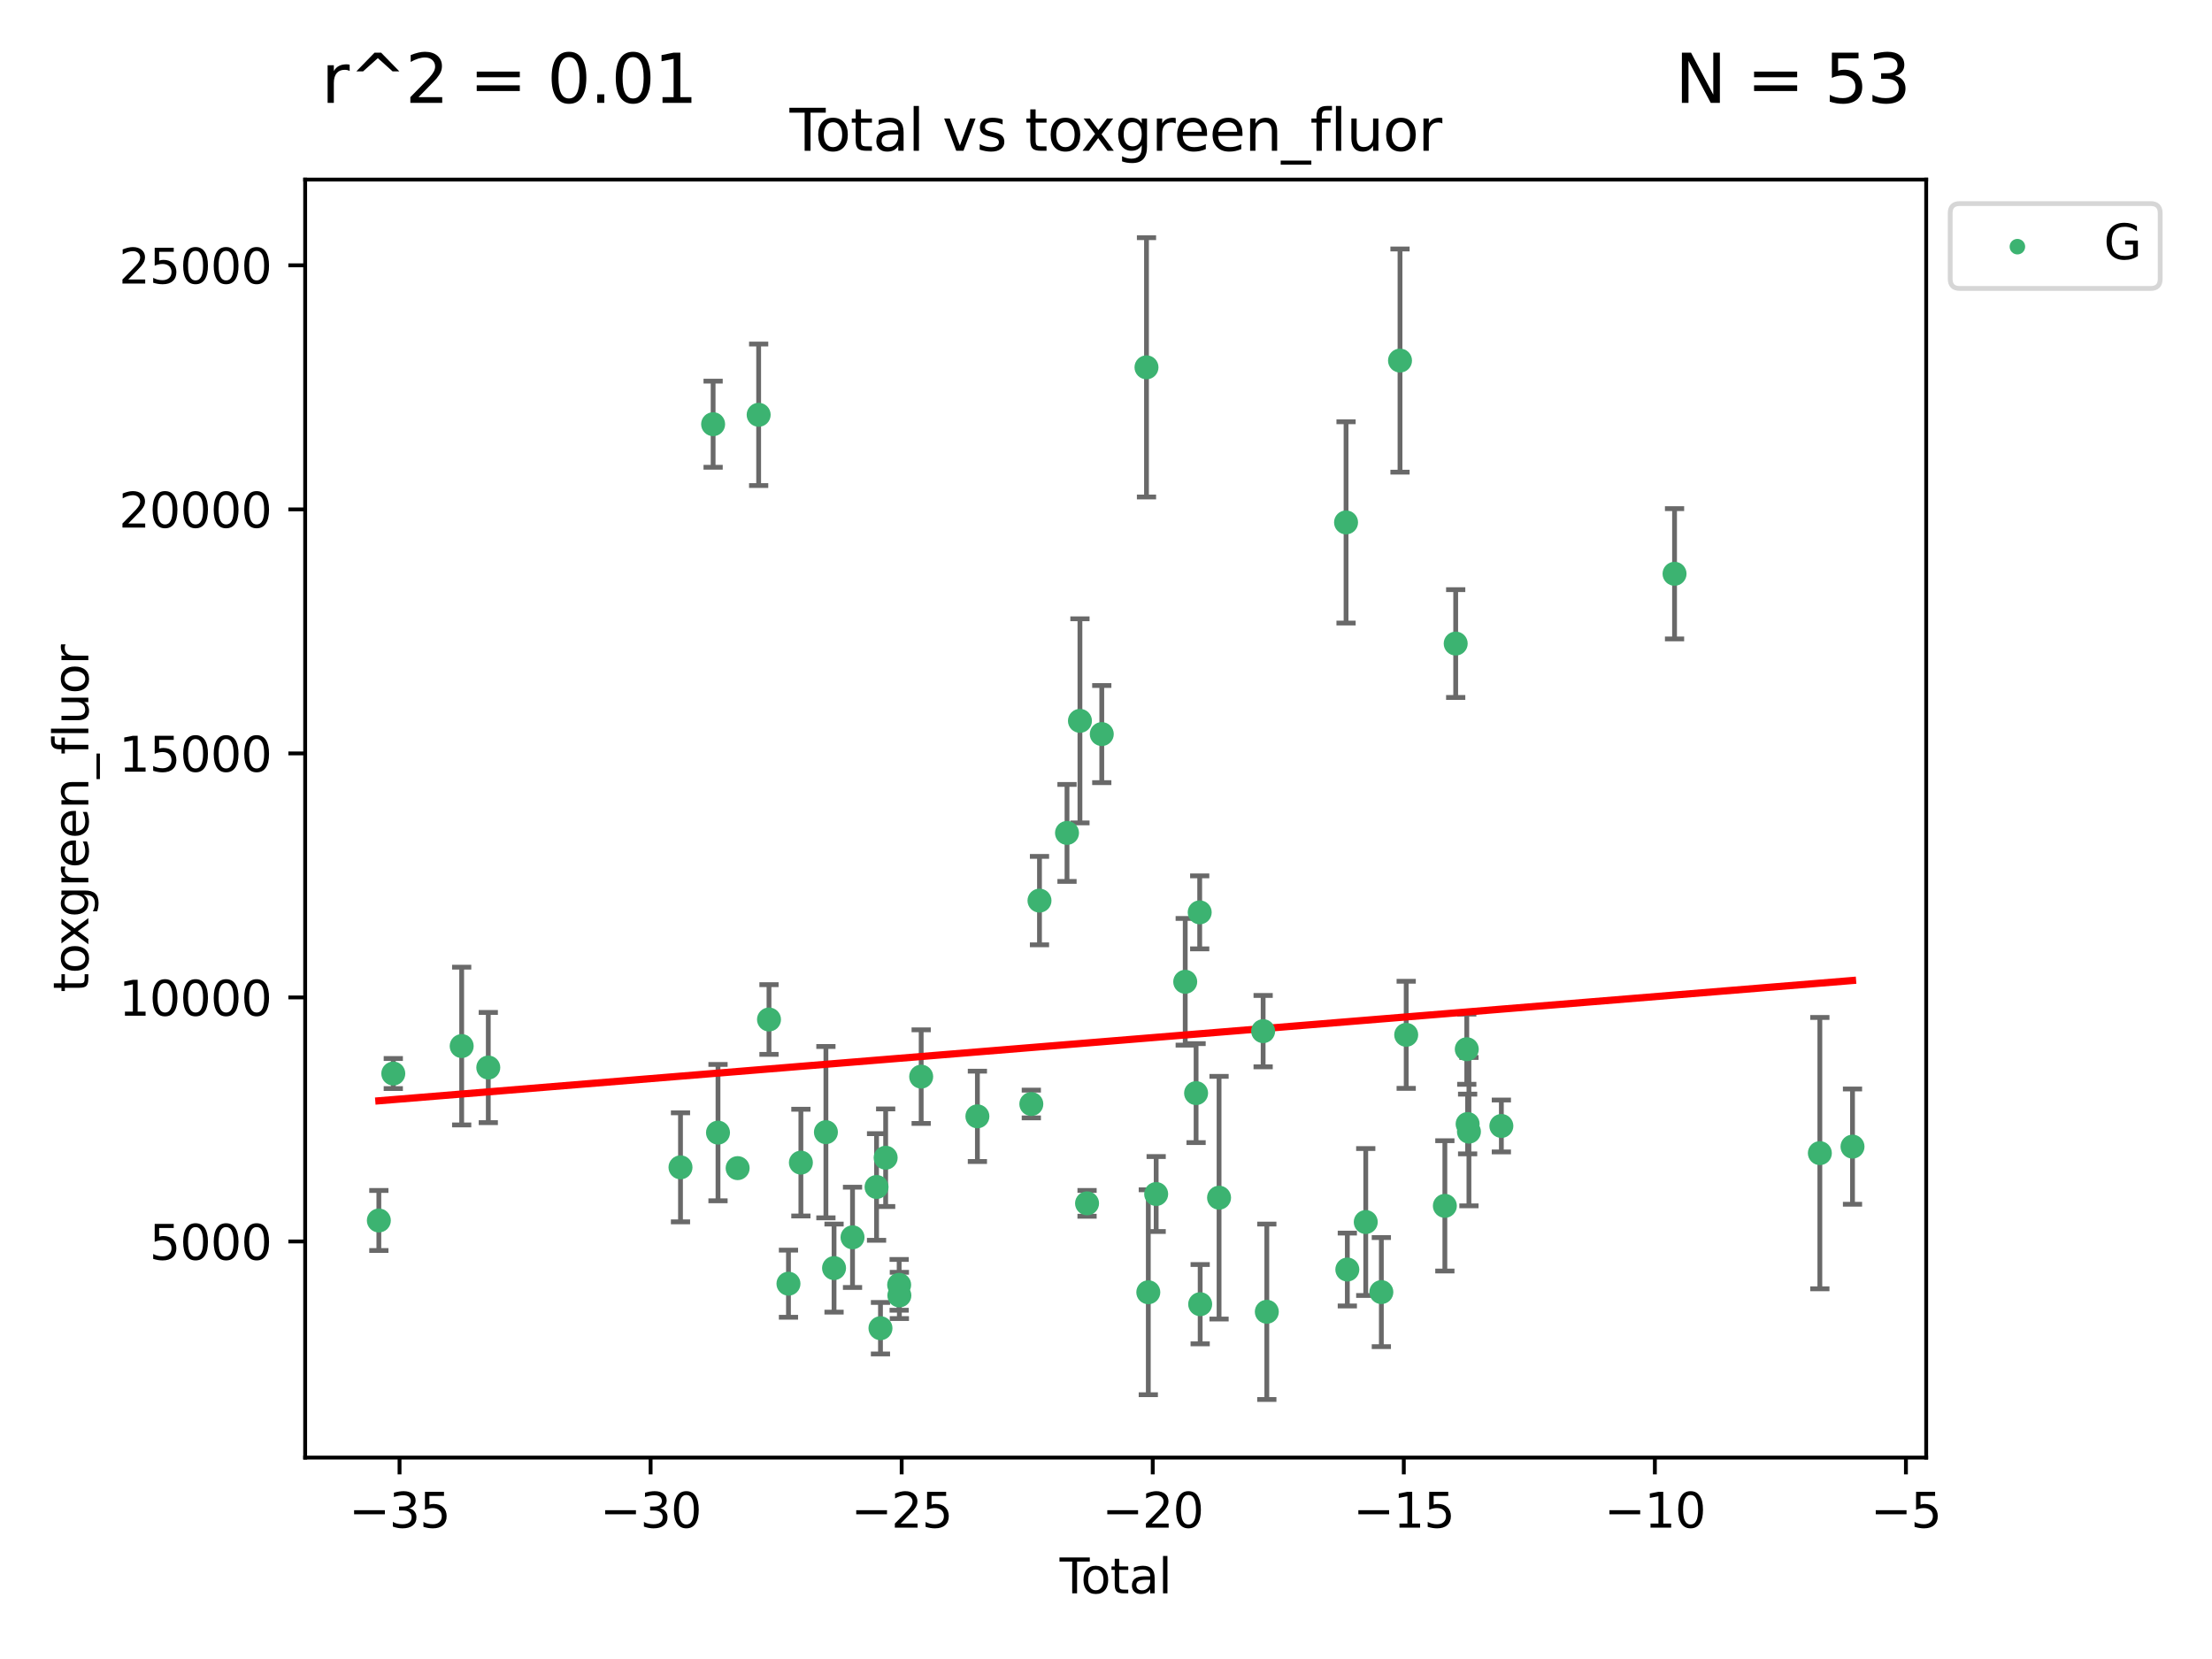 <?xml version="1.0" encoding="utf-8" standalone="no"?>
<!DOCTYPE svg PUBLIC "-//W3C//DTD SVG 1.1//EN"
  "http://www.w3.org/Graphics/SVG/1.1/DTD/svg11.dtd">
<svg xmlns:xlink="http://www.w3.org/1999/xlink" width="460.8pt" height="345.6pt" viewBox="0 0 460.8 345.6" xmlns="http://www.w3.org/2000/svg" version="1.1">
 <defs>
  <style type="text/css">*{stroke-linejoin: round; stroke-linecap: butt}</style>
 </defs>
 <g id="figure_1">
  <g id="patch_1">
   <path d="M 0 345.6 
L 460.8 345.6 
L 460.8 0 
L 0 0 
z
" style="fill: #ffffff"/>
  </g>
  <g id="axes_1">
   <g id="patch_2">
    <path d="M 63.571 303.64 
L 401.26 303.64 
L 401.26 37.411 
L 63.571 37.411 
z
" style="fill: #ffffff"/>
   </g>
   <g id="PathCollection_1">
    <defs>
     <path id="m5e59acb16b" d="M 0 1.118 
C 0.297 1.118 0.581 1 0.791 0.791 
C 1 0.581 1.118 0.297 1.118 0 
C 1.118 -0.297 1 -0.581 0.791 -0.791 
C 0.581 -1 0.297 -1.118 0 -1.118 
C -0.297 -1.118 -0.581 -1 -0.791 -0.791 
C -1 -0.581 -1.118 -0.297 -1.118 0 
C -1.118 0.297 -1 0.581 -0.791 0.791 
C -0.581 1 -0.297 1.118 0 1.118 
z
" style="stroke: #3cb371"/>
    </defs>
    <g clip-path="url(#p49b4d39b04)">
     <use xlink:href="#m5e59acb16b" x="78.921" y="254.249" style="fill: #3cb371; stroke: #3cb371"/>
     <use xlink:href="#m5e59acb16b" x="81.93" y="223.641" style="fill: #3cb371; stroke: #3cb371"/>
     <use xlink:href="#m5e59acb16b" x="96.177" y="217.913" style="fill: #3cb371; stroke: #3cb371"/>
     <use xlink:href="#m5e59acb16b" x="101.719" y="222.387" style="fill: #3cb371; stroke: #3cb371"/>
     <use xlink:href="#m5e59acb16b" x="141.76" y="243.178" style="fill: #3cb371; stroke: #3cb371"/>
     <use xlink:href="#m5e59acb16b" x="148.556" y="88.366" style="fill: #3cb371; stroke: #3cb371"/>
     <use xlink:href="#m5e59acb16b" x="149.573" y="235.945" style="fill: #3cb371; stroke: #3cb371"/>
     <use xlink:href="#m5e59acb16b" x="153.665" y="243.344" style="fill: #3cb371; stroke: #3cb371"/>
     <use xlink:href="#m5e59acb16b" x="158.042" y="86.408" style="fill: #3cb371; stroke: #3cb371"/>
     <use xlink:href="#m5e59acb16b" x="160.196" y="212.38" style="fill: #3cb371; stroke: #3cb371"/>
     <use xlink:href="#m5e59acb16b" x="164.252" y="267.417" style="fill: #3cb371; stroke: #3cb371"/>
     <use xlink:href="#m5e59acb16b" x="166.84" y="242.194" style="fill: #3cb371; stroke: #3cb371"/>
     <use xlink:href="#m5e59acb16b" x="172.053" y="235.851" style="fill: #3cb371; stroke: #3cb371"/>
     <use xlink:href="#m5e59acb16b" x="173.747" y="264.164" style="fill: #3cb371; stroke: #3cb371"/>
     <use xlink:href="#m5e59acb16b" x="177.596" y="257.757" style="fill: #3cb371; stroke: #3cb371"/>
     <use xlink:href="#m5e59acb16b" x="182.603" y="247.271" style="fill: #3cb371; stroke: #3cb371"/>
     <use xlink:href="#m5e59acb16b" x="183.419" y="276.687" style="fill: #3cb371; stroke: #3cb371"/>
     <use xlink:href="#m5e59acb16b" x="184.499" y="241.174" style="fill: #3cb371; stroke: #3cb371"/>
     <use xlink:href="#m5e59acb16b" x="187.311" y="267.658" style="fill: #3cb371; stroke: #3cb371"/>
     <use xlink:href="#m5e59acb16b" x="187.355" y="269.866" style="fill: #3cb371; stroke: #3cb371"/>
     <use xlink:href="#m5e59acb16b" x="191.898" y="224.281" style="fill: #3cb371; stroke: #3cb371"/>
     <use xlink:href="#m5e59acb16b" x="203.61" y="232.552" style="fill: #3cb371; stroke: #3cb371"/>
     <use xlink:href="#m5e59acb16b" x="214.844" y="229.987" style="fill: #3cb371; stroke: #3cb371"/>
     <use xlink:href="#m5e59acb16b" x="216.545" y="187.615" style="fill: #3cb371; stroke: #3cb371"/>
     <use xlink:href="#m5e59acb16b" x="222.277" y="173.511" style="fill: #3cb371; stroke: #3cb371"/>
     <use xlink:href="#m5e59acb16b" x="224.972" y="150.168" style="fill: #3cb371; stroke: #3cb371"/>
     <use xlink:href="#m5e59acb16b" x="226.453" y="250.678" style="fill: #3cb371; stroke: #3cb371"/>
     <use xlink:href="#m5e59acb16b" x="229.52" y="152.922" style="fill: #3cb371; stroke: #3cb371"/>
     <use xlink:href="#m5e59acb16b" x="238.835" y="76.523" style="fill: #3cb371; stroke: #3cb371"/>
     <use xlink:href="#m5e59acb16b" x="239.213" y="269.202" style="fill: #3cb371; stroke: #3cb371"/>
     <use xlink:href="#m5e59acb16b" x="240.851" y="248.737" style="fill: #3cb371; stroke: #3cb371"/>
     <use xlink:href="#m5e59acb16b" x="246.904" y="204.526" style="fill: #3cb371; stroke: #3cb371"/>
     <use xlink:href="#m5e59acb16b" x="249.167" y="227.716" style="fill: #3cb371; stroke: #3cb371"/>
     <use xlink:href="#m5e59acb16b" x="249.92" y="190.059" style="fill: #3cb371; stroke: #3cb371"/>
     <use xlink:href="#m5e59acb16b" x="250.017" y="271.687" style="fill: #3cb371; stroke: #3cb371"/>
     <use xlink:href="#m5e59acb16b" x="253.952" y="249.5" style="fill: #3cb371; stroke: #3cb371"/>
     <use xlink:href="#m5e59acb16b" x="263.134" y="214.807" style="fill: #3cb371; stroke: #3cb371"/>
     <use xlink:href="#m5e59acb16b" x="263.901" y="273.268" style="fill: #3cb371; stroke: #3cb371"/>
     <use xlink:href="#m5e59acb16b" x="280.407" y="108.828" style="fill: #3cb371; stroke: #3cb371"/>
     <use xlink:href="#m5e59acb16b" x="280.673" y="264.465" style="fill: #3cb371; stroke: #3cb371"/>
     <use xlink:href="#m5e59acb16b" x="284.511" y="254.573" style="fill: #3cb371; stroke: #3cb371"/>
     <use xlink:href="#m5e59acb16b" x="287.76" y="269.166" style="fill: #3cb371; stroke: #3cb371"/>
     <use xlink:href="#m5e59acb16b" x="291.648" y="75.114" style="fill: #3cb371; stroke: #3cb371"/>
     <use xlink:href="#m5e59acb16b" x="292.937" y="215.573" style="fill: #3cb371; stroke: #3cb371"/>
     <use xlink:href="#m5e59acb16b" x="300.991" y="251.202" style="fill: #3cb371; stroke: #3cb371"/>
     <use xlink:href="#m5e59acb16b" x="303.248" y="134.066" style="fill: #3cb371; stroke: #3cb371"/>
     <use xlink:href="#m5e59acb16b" x="305.556" y="218.568" style="fill: #3cb371; stroke: #3cb371"/>
     <use xlink:href="#m5e59acb16b" x="305.733" y="234.151" style="fill: #3cb371; stroke: #3cb371"/>
     <use xlink:href="#m5e59acb16b" x="306.006" y="235.745" style="fill: #3cb371; stroke: #3cb371"/>
     <use xlink:href="#m5e59acb16b" x="312.761" y="234.558" style="fill: #3cb371; stroke: #3cb371"/>
     <use xlink:href="#m5e59acb16b" x="348.839" y="119.527" style="fill: #3cb371; stroke: #3cb371"/>
     <use xlink:href="#m5e59acb16b" x="379.109" y="240.218" style="fill: #3cb371; stroke: #3cb371"/>
     <use xlink:href="#m5e59acb16b" x="385.911" y="238.863" style="fill: #3cb371; stroke: #3cb371"/>
    </g>
   </g>
   <g id="matplotlib.axis_1">
    <g id="xtick_1">
     <g id="line2d_1">
      <defs>
       <path id="m8788db9f37" d="M 0 0 
L 0 3.5 
" style="stroke: #000000; stroke-width: 0.8"/>
      </defs>
      <g>
       <use xlink:href="#m8788db9f37" x="83.232" y="303.64" style="stroke: #000000; stroke-width: 0.8"/>
      </g>
     </g>
     <g id="text_1">
      <!-- −35 -->
      <g transform="translate(72.68 318.238)scale(0.1 -0.1)">
       <defs>
        <path id="DejaVuSans-2212" d="M 678 2272 
L 4684 2272 
L 4684 1741 
L 678 1741 
L 678 2272 
z
" transform="scale(0.016)"/>
        <path id="DejaVuSans-33" d="M 2597 2516 
Q 3050 2419 3304 2112 
Q 3559 1806 3559 1356 
Q 3559 666 3084 287 
Q 2609 -91 1734 -91 
Q 1441 -91 1130 -33 
Q 819 25 488 141 
L 488 750 
Q 750 597 1062 519 
Q 1375 441 1716 441 
Q 2309 441 2620 675 
Q 2931 909 2931 1356 
Q 2931 1769 2642 2001 
Q 2353 2234 1838 2234 
L 1294 2234 
L 1294 2753 
L 1863 2753 
Q 2328 2753 2575 2939 
Q 2822 3125 2822 3475 
Q 2822 3834 2567 4026 
Q 2313 4219 1838 4219 
Q 1578 4219 1281 4162 
Q 984 4106 628 3988 
L 628 4550 
Q 988 4650 1302 4700 
Q 1616 4750 1894 4750 
Q 2613 4750 3031 4423 
Q 3450 4097 3450 3541 
Q 3450 3153 3228 2886 
Q 3006 2619 2597 2516 
z
" transform="scale(0.016)"/>
        <path id="DejaVuSans-35" d="M 691 4666 
L 3169 4666 
L 3169 4134 
L 1269 4134 
L 1269 2991 
Q 1406 3038 1543 3061 
Q 1681 3084 1819 3084 
Q 2600 3084 3056 2656 
Q 3513 2228 3513 1497 
Q 3513 744 3044 326 
Q 2575 -91 1722 -91 
Q 1428 -91 1123 -41 
Q 819 9 494 109 
L 494 744 
Q 775 591 1075 516 
Q 1375 441 1709 441 
Q 2250 441 2565 725 
Q 2881 1009 2881 1497 
Q 2881 1984 2565 2268 
Q 2250 2553 1709 2553 
Q 1456 2553 1204 2497 
Q 953 2441 691 2322 
L 691 4666 
z
" transform="scale(0.016)"/>
       </defs>
       <use xlink:href="#DejaVuSans-2212"/>
       <use xlink:href="#DejaVuSans-33" x="83.789"/>
       <use xlink:href="#DejaVuSans-35" x="147.412"/>
      </g>
     </g>
    </g>
    <g id="xtick_2">
     <g id="line2d_2">
      <g>
       <use xlink:href="#m8788db9f37" x="135.534" y="303.64" style="stroke: #000000; stroke-width: 0.8"/>
      </g>
     </g>
     <g id="text_2">
      <!-- −30 -->
      <g transform="translate(124.981 318.238)scale(0.1 -0.1)">
       <defs>
        <path id="DejaVuSans-30" d="M 2034 4250 
Q 1547 4250 1301 3770 
Q 1056 3291 1056 2328 
Q 1056 1369 1301 889 
Q 1547 409 2034 409 
Q 2525 409 2770 889 
Q 3016 1369 3016 2328 
Q 3016 3291 2770 3770 
Q 2525 4250 2034 4250 
z
M 2034 4750 
Q 2819 4750 3233 4129 
Q 3647 3509 3647 2328 
Q 3647 1150 3233 529 
Q 2819 -91 2034 -91 
Q 1250 -91 836 529 
Q 422 1150 422 2328 
Q 422 3509 836 4129 
Q 1250 4750 2034 4750 
z
" transform="scale(0.016)"/>
       </defs>
       <use xlink:href="#DejaVuSans-2212"/>
       <use xlink:href="#DejaVuSans-33" x="83.789"/>
       <use xlink:href="#DejaVuSans-30" x="147.412"/>
      </g>
     </g>
    </g>
    <g id="xtick_3">
     <g id="line2d_3">
      <g>
       <use xlink:href="#m8788db9f37" x="187.835" y="303.64" style="stroke: #000000; stroke-width: 0.8"/>
      </g>
     </g>
     <g id="text_3">
      <!-- −25 -->
      <g transform="translate(177.283 318.238)scale(0.1 -0.1)">
       <defs>
        <path id="DejaVuSans-32" d="M 1228 531 
L 3431 531 
L 3431 0 
L 469 0 
L 469 531 
Q 828 903 1448 1529 
Q 2069 2156 2228 2338 
Q 2531 2678 2651 2914 
Q 2772 3150 2772 3378 
Q 2772 3750 2511 3984 
Q 2250 4219 1831 4219 
Q 1534 4219 1204 4116 
Q 875 4013 500 3803 
L 500 4441 
Q 881 4594 1212 4672 
Q 1544 4750 1819 4750 
Q 2544 4750 2975 4387 
Q 3406 4025 3406 3419 
Q 3406 3131 3298 2873 
Q 3191 2616 2906 2266 
Q 2828 2175 2409 1742 
Q 1991 1309 1228 531 
z
" transform="scale(0.016)"/>
       </defs>
       <use xlink:href="#DejaVuSans-2212"/>
       <use xlink:href="#DejaVuSans-32" x="83.789"/>
       <use xlink:href="#DejaVuSans-35" x="147.412"/>
      </g>
     </g>
    </g>
    <g id="xtick_4">
     <g id="line2d_4">
      <g>
       <use xlink:href="#m8788db9f37" x="240.136" y="303.64" style="stroke: #000000; stroke-width: 0.8"/>
      </g>
     </g>
     <g id="text_4">
      <!-- −20 -->
      <g transform="translate(229.584 318.238)scale(0.1 -0.1)">
       <use xlink:href="#DejaVuSans-2212"/>
       <use xlink:href="#DejaVuSans-32" x="83.789"/>
       <use xlink:href="#DejaVuSans-30" x="147.412"/>
      </g>
     </g>
    </g>
    <g id="xtick_5">
     <g id="line2d_5">
      <g>
       <use xlink:href="#m8788db9f37" x="292.437" y="303.64" style="stroke: #000000; stroke-width: 0.8"/>
      </g>
     </g>
     <g id="text_5">
      <!-- −15 -->
      <g transform="translate(281.885 318.238)scale(0.1 -0.1)">
       <defs>
        <path id="DejaVuSans-31" d="M 794 531 
L 1825 531 
L 1825 4091 
L 703 3866 
L 703 4441 
L 1819 4666 
L 2450 4666 
L 2450 531 
L 3481 531 
L 3481 0 
L 794 0 
L 794 531 
z
" transform="scale(0.016)"/>
       </defs>
       <use xlink:href="#DejaVuSans-2212"/>
       <use xlink:href="#DejaVuSans-31" x="83.789"/>
       <use xlink:href="#DejaVuSans-35" x="147.412"/>
      </g>
     </g>
    </g>
    <g id="xtick_6">
     <g id="line2d_6">
      <g>
       <use xlink:href="#m8788db9f37" x="344.739" y="303.64" style="stroke: #000000; stroke-width: 0.8"/>
      </g>
     </g>
     <g id="text_6">
      <!-- −10 -->
      <g transform="translate(334.186 318.238)scale(0.1 -0.1)">
       <use xlink:href="#DejaVuSans-2212"/>
       <use xlink:href="#DejaVuSans-31" x="83.789"/>
       <use xlink:href="#DejaVuSans-30" x="147.412"/>
      </g>
     </g>
    </g>
    <g id="xtick_7">
     <g id="line2d_7">
      <g>
       <use xlink:href="#m8788db9f37" x="397.04" y="303.64" style="stroke: #000000; stroke-width: 0.8"/>
      </g>
     </g>
     <g id="text_7">
      <!-- −5 -->
      <g transform="translate(389.669 318.238)scale(0.1 -0.1)">
       <use xlink:href="#DejaVuSans-2212"/>
       <use xlink:href="#DejaVuSans-35" x="83.789"/>
      </g>
     </g>
    </g>
    <g id="text_8">
     <!-- Total -->
     <g transform="translate(220.739 331.917)scale(0.1 -0.1)">
      <defs>
       <path id="DejaVuSans-54" d="M -19 4666 
L 3928 4666 
L 3928 4134 
L 2272 4134 
L 2272 0 
L 1638 0 
L 1638 4134 
L -19 4134 
L -19 4666 
z
" transform="scale(0.016)"/>
       <path id="DejaVuSans-6f" d="M 1959 3097 
Q 1497 3097 1228 2736 
Q 959 2375 959 1747 
Q 959 1119 1226 758 
Q 1494 397 1959 397 
Q 2419 397 2687 759 
Q 2956 1122 2956 1747 
Q 2956 2369 2687 2733 
Q 2419 3097 1959 3097 
z
M 1959 3584 
Q 2709 3584 3137 3096 
Q 3566 2609 3566 1747 
Q 3566 888 3137 398 
Q 2709 -91 1959 -91 
Q 1206 -91 779 398 
Q 353 888 353 1747 
Q 353 2609 779 3096 
Q 1206 3584 1959 3584 
z
" transform="scale(0.016)"/>
       <path id="DejaVuSans-74" d="M 1172 4494 
L 1172 3500 
L 2356 3500 
L 2356 3053 
L 1172 3053 
L 1172 1153 
Q 1172 725 1289 603 
Q 1406 481 1766 481 
L 2356 481 
L 2356 0 
L 1766 0 
Q 1100 0 847 248 
Q 594 497 594 1153 
L 594 3053 
L 172 3053 
L 172 3500 
L 594 3500 
L 594 4494 
L 1172 4494 
z
" transform="scale(0.016)"/>
       <path id="DejaVuSans-61" d="M 2194 1759 
Q 1497 1759 1228 1600 
Q 959 1441 959 1056 
Q 959 750 1161 570 
Q 1363 391 1709 391 
Q 2188 391 2477 730 
Q 2766 1069 2766 1631 
L 2766 1759 
L 2194 1759 
z
M 3341 1997 
L 3341 0 
L 2766 0 
L 2766 531 
Q 2569 213 2275 61 
Q 1981 -91 1556 -91 
Q 1019 -91 701 211 
Q 384 513 384 1019 
Q 384 1609 779 1909 
Q 1175 2209 1959 2209 
L 2766 2209 
L 2766 2266 
Q 2766 2663 2505 2880 
Q 2244 3097 1772 3097 
Q 1472 3097 1187 3025 
Q 903 2953 641 2809 
L 641 3341 
Q 956 3463 1253 3523 
Q 1550 3584 1831 3584 
Q 2591 3584 2966 3190 
Q 3341 2797 3341 1997 
z
" transform="scale(0.016)"/>
       <path id="DejaVuSans-6c" d="M 603 4863 
L 1178 4863 
L 1178 0 
L 603 0 
L 603 4863 
z
" transform="scale(0.016)"/>
      </defs>
      <use xlink:href="#DejaVuSans-54"/>
      <use xlink:href="#DejaVuSans-6f" x="44.084"/>
      <use xlink:href="#DejaVuSans-74" x="105.266"/>
      <use xlink:href="#DejaVuSans-61" x="144.475"/>
      <use xlink:href="#DejaVuSans-6c" x="205.754"/>
     </g>
    </g>
   </g>
   <g id="matplotlib.axis_2">
    <g id="ytick_1">
     <g id="line2d_8">
      <defs>
       <path id="mcf795cf154" d="M 0 0 
L -3.5 0 
" style="stroke: #000000; stroke-width: 0.8"/>
      </defs>
      <g>
       <use xlink:href="#mcf795cf154" x="63.571" y="258.624" style="stroke: #000000; stroke-width: 0.8"/>
      </g>
     </g>
     <g id="text_9">
      <!-- 5000 -->
      <g transform="translate(31.121 262.423)scale(0.1 -0.1)">
       <use xlink:href="#DejaVuSans-35"/>
       <use xlink:href="#DejaVuSans-30" x="63.623"/>
       <use xlink:href="#DejaVuSans-30" x="127.246"/>
       <use xlink:href="#DejaVuSans-30" x="190.869"/>
      </g>
     </g>
    </g>
    <g id="ytick_2">
     <g id="line2d_9">
      <g>
       <use xlink:href="#mcf795cf154" x="63.571" y="207.786" style="stroke: #000000; stroke-width: 0.8"/>
      </g>
     </g>
     <g id="text_10">
      <!-- 10000 -->
      <g transform="translate(24.759 211.585)scale(0.1 -0.1)">
       <use xlink:href="#DejaVuSans-31"/>
       <use xlink:href="#DejaVuSans-30" x="63.623"/>
       <use xlink:href="#DejaVuSans-30" x="127.246"/>
       <use xlink:href="#DejaVuSans-30" x="190.869"/>
       <use xlink:href="#DejaVuSans-30" x="254.492"/>
      </g>
     </g>
    </g>
    <g id="ytick_3">
     <g id="line2d_10">
      <g>
       <use xlink:href="#mcf795cf154" x="63.571" y="156.947" style="stroke: #000000; stroke-width: 0.8"/>
      </g>
     </g>
     <g id="text_11">
      <!-- 15000 -->
      <g transform="translate(24.759 160.746)scale(0.1 -0.1)">
       <use xlink:href="#DejaVuSans-31"/>
       <use xlink:href="#DejaVuSans-35" x="63.623"/>
       <use xlink:href="#DejaVuSans-30" x="127.246"/>
       <use xlink:href="#DejaVuSans-30" x="190.869"/>
       <use xlink:href="#DejaVuSans-30" x="254.492"/>
      </g>
     </g>
    </g>
    <g id="ytick_4">
     <g id="line2d_11">
      <g>
       <use xlink:href="#mcf795cf154" x="63.571" y="106.109" style="stroke: #000000; stroke-width: 0.8"/>
      </g>
     </g>
     <g id="text_12">
      <!-- 20000 -->
      <g transform="translate(24.759 109.908)scale(0.1 -0.1)">
       <use xlink:href="#DejaVuSans-32"/>
       <use xlink:href="#DejaVuSans-30" x="63.623"/>
       <use xlink:href="#DejaVuSans-30" x="127.246"/>
       <use xlink:href="#DejaVuSans-30" x="190.869"/>
       <use xlink:href="#DejaVuSans-30" x="254.492"/>
      </g>
     </g>
    </g>
    <g id="ytick_5">
     <g id="line2d_12">
      <g>
       <use xlink:href="#mcf795cf154" x="63.571" y="55.271" style="stroke: #000000; stroke-width: 0.8"/>
      </g>
     </g>
     <g id="text_13">
      <!-- 25000 -->
      <g transform="translate(24.759 59.07)scale(0.1 -0.1)">
       <use xlink:href="#DejaVuSans-32"/>
       <use xlink:href="#DejaVuSans-35" x="63.623"/>
       <use xlink:href="#DejaVuSans-30" x="127.246"/>
       <use xlink:href="#DejaVuSans-30" x="190.869"/>
       <use xlink:href="#DejaVuSans-30" x="254.492"/>
      </g>
     </g>
    </g>
    <g id="text_14">
     <!-- toxgreen_fluor -->
     <g transform="translate(18.401 206.72)rotate(-90)scale(0.1 -0.1)">
      <defs>
       <path id="DejaVuSans-78" d="M 3513 3500 
L 2247 1797 
L 3578 0 
L 2900 0 
L 1881 1375 
L 863 0 
L 184 0 
L 1544 1831 
L 300 3500 
L 978 3500 
L 1906 2253 
L 2834 3500 
L 3513 3500 
z
" transform="scale(0.016)"/>
       <path id="DejaVuSans-67" d="M 2906 1791 
Q 2906 2416 2648 2759 
Q 2391 3103 1925 3103 
Q 1463 3103 1205 2759 
Q 947 2416 947 1791 
Q 947 1169 1205 825 
Q 1463 481 1925 481 
Q 2391 481 2648 825 
Q 2906 1169 2906 1791 
z
M 3481 434 
Q 3481 -459 3084 -895 
Q 2688 -1331 1869 -1331 
Q 1566 -1331 1297 -1286 
Q 1028 -1241 775 -1147 
L 775 -588 
Q 1028 -725 1275 -790 
Q 1522 -856 1778 -856 
Q 2344 -856 2625 -561 
Q 2906 -266 2906 331 
L 2906 616 
Q 2728 306 2450 153 
Q 2172 0 1784 0 
Q 1141 0 747 490 
Q 353 981 353 1791 
Q 353 2603 747 3093 
Q 1141 3584 1784 3584 
Q 2172 3584 2450 3431 
Q 2728 3278 2906 2969 
L 2906 3500 
L 3481 3500 
L 3481 434 
z
" transform="scale(0.016)"/>
       <path id="DejaVuSans-72" d="M 2631 2963 
Q 2534 3019 2420 3045 
Q 2306 3072 2169 3072 
Q 1681 3072 1420 2755 
Q 1159 2438 1159 1844 
L 1159 0 
L 581 0 
L 581 3500 
L 1159 3500 
L 1159 2956 
Q 1341 3275 1631 3429 
Q 1922 3584 2338 3584 
Q 2397 3584 2469 3576 
Q 2541 3569 2628 3553 
L 2631 2963 
z
" transform="scale(0.016)"/>
       <path id="DejaVuSans-65" d="M 3597 1894 
L 3597 1613 
L 953 1613 
Q 991 1019 1311 708 
Q 1631 397 2203 397 
Q 2534 397 2845 478 
Q 3156 559 3463 722 
L 3463 178 
Q 3153 47 2828 -22 
Q 2503 -91 2169 -91 
Q 1331 -91 842 396 
Q 353 884 353 1716 
Q 353 2575 817 3079 
Q 1281 3584 2069 3584 
Q 2775 3584 3186 3129 
Q 3597 2675 3597 1894 
z
M 3022 2063 
Q 3016 2534 2758 2815 
Q 2500 3097 2075 3097 
Q 1594 3097 1305 2825 
Q 1016 2553 972 2059 
L 3022 2063 
z
" transform="scale(0.016)"/>
       <path id="DejaVuSans-6e" d="M 3513 2113 
L 3513 0 
L 2938 0 
L 2938 2094 
Q 2938 2591 2744 2837 
Q 2550 3084 2163 3084 
Q 1697 3084 1428 2787 
Q 1159 2491 1159 1978 
L 1159 0 
L 581 0 
L 581 3500 
L 1159 3500 
L 1159 2956 
Q 1366 3272 1645 3428 
Q 1925 3584 2291 3584 
Q 2894 3584 3203 3211 
Q 3513 2838 3513 2113 
z
" transform="scale(0.016)"/>
       <path id="DejaVuSans-5f" d="M 3263 -1063 
L 3263 -1509 
L -63 -1509 
L -63 -1063 
L 3263 -1063 
z
" transform="scale(0.016)"/>
       <path id="DejaVuSans-66" d="M 2375 4863 
L 2375 4384 
L 1825 4384 
Q 1516 4384 1395 4259 
Q 1275 4134 1275 3809 
L 1275 3500 
L 2222 3500 
L 2222 3053 
L 1275 3053 
L 1275 0 
L 697 0 
L 697 3053 
L 147 3053 
L 147 3500 
L 697 3500 
L 697 3744 
Q 697 4328 969 4595 
Q 1241 4863 1831 4863 
L 2375 4863 
z
" transform="scale(0.016)"/>
       <path id="DejaVuSans-75" d="M 544 1381 
L 544 3500 
L 1119 3500 
L 1119 1403 
Q 1119 906 1312 657 
Q 1506 409 1894 409 
Q 2359 409 2629 706 
Q 2900 1003 2900 1516 
L 2900 3500 
L 3475 3500 
L 3475 0 
L 2900 0 
L 2900 538 
Q 2691 219 2414 64 
Q 2138 -91 1772 -91 
Q 1169 -91 856 284 
Q 544 659 544 1381 
z
M 1991 3584 
L 1991 3584 
z
" transform="scale(0.016)"/>
      </defs>
      <use xlink:href="#DejaVuSans-74"/>
      <use xlink:href="#DejaVuSans-6f" x="39.209"/>
      <use xlink:href="#DejaVuSans-78" x="97.266"/>
      <use xlink:href="#DejaVuSans-67" x="156.445"/>
      <use xlink:href="#DejaVuSans-72" x="219.922"/>
      <use xlink:href="#DejaVuSans-65" x="258.785"/>
      <use xlink:href="#DejaVuSans-65" x="320.309"/>
      <use xlink:href="#DejaVuSans-6e" x="381.832"/>
      <use xlink:href="#DejaVuSans-5f" x="445.211"/>
      <use xlink:href="#DejaVuSans-66" x="495.211"/>
      <use xlink:href="#DejaVuSans-6c" x="530.416"/>
      <use xlink:href="#DejaVuSans-75" x="558.199"/>
      <use xlink:href="#DejaVuSans-6f" x="621.578"/>
      <use xlink:href="#DejaVuSans-72" x="682.76"/>
     </g>
    </g>
   </g>
   <g id="LineCollection_1">
    <path d="M 78.921 260.501 
L 78.921 247.998 
" clip-path="url(#p49b4d39b04)" style="fill: none; stroke: #696969"/>
    <path d="M 81.93 226.773 
L 81.93 220.509 
" clip-path="url(#p49b4d39b04)" style="fill: none; stroke: #696969"/>
    <path d="M 96.177 234.344 
L 96.177 201.481 
" clip-path="url(#p49b4d39b04)" style="fill: none; stroke: #696969"/>
    <path d="M 101.719 233.863 
L 101.719 210.911 
" clip-path="url(#p49b4d39b04)" style="fill: none; stroke: #696969"/>
    <path d="M 141.76 254.535 
L 141.76 231.821 
" clip-path="url(#p49b4d39b04)" style="fill: none; stroke: #696969"/>
    <path d="M 148.556 97.336 
L 148.556 79.395 
" clip-path="url(#p49b4d39b04)" style="fill: none; stroke: #696969"/>
    <path d="M 149.573 250.147 
L 149.573 221.743 
" clip-path="url(#p49b4d39b04)" style="fill: none; stroke: #696969"/>
    <path d="M 153.665 244.208 
L 153.665 242.48 
" clip-path="url(#p49b4d39b04)" style="fill: none; stroke: #696969"/>
    <path d="M 158.042 101.145 
L 158.042 71.67 
" clip-path="url(#p49b4d39b04)" style="fill: none; stroke: #696969"/>
    <path d="M 160.196 219.638 
L 160.196 205.122 
" clip-path="url(#p49b4d39b04)" style="fill: none; stroke: #696969"/>
    <path d="M 164.252 274.406 
L 164.252 260.429 
" clip-path="url(#p49b4d39b04)" style="fill: none; stroke: #696969"/>
    <path d="M 166.84 253.312 
L 166.84 231.076 
" clip-path="url(#p49b4d39b04)" style="fill: none; stroke: #696969"/>
    <path d="M 172.053 253.698 
L 172.053 218.003 
" clip-path="url(#p49b4d39b04)" style="fill: none; stroke: #696969"/>
    <path d="M 173.747 273.338 
L 173.747 254.991 
" clip-path="url(#p49b4d39b04)" style="fill: none; stroke: #696969"/>
    <path d="M 177.596 268.203 
L 177.596 247.311 
" clip-path="url(#p49b4d39b04)" style="fill: none; stroke: #696969"/>
    <path d="M 182.603 258.377 
L 182.603 236.164 
" clip-path="url(#p49b4d39b04)" style="fill: none; stroke: #696969"/>
    <path d="M 183.419 282.05 
L 183.419 271.325 
" clip-path="url(#p49b4d39b04)" style="fill: none; stroke: #696969"/>
    <path d="M 184.499 251.339 
L 184.499 231.008 
" clip-path="url(#p49b4d39b04)" style="fill: none; stroke: #696969"/>
    <path d="M 187.311 272.947 
L 187.311 262.368 
" clip-path="url(#p49b4d39b04)" style="fill: none; stroke: #696969"/>
    <path d="M 187.355 274.682 
L 187.355 265.05 
" clip-path="url(#p49b4d39b04)" style="fill: none; stroke: #696969"/>
    <path d="M 191.898 234.028 
L 191.898 214.534 
" clip-path="url(#p49b4d39b04)" style="fill: none; stroke: #696969"/>
    <path d="M 203.61 241.963 
L 203.61 223.141 
" clip-path="url(#p49b4d39b04)" style="fill: none; stroke: #696969"/>
    <path d="M 214.844 232.88 
L 214.844 227.095 
" clip-path="url(#p49b4d39b04)" style="fill: none; stroke: #696969"/>
    <path d="M 216.545 196.827 
L 216.545 178.403 
" clip-path="url(#p49b4d39b04)" style="fill: none; stroke: #696969"/>
    <path d="M 222.277 183.609 
L 222.277 163.413 
" clip-path="url(#p49b4d39b04)" style="fill: none; stroke: #696969"/>
    <path d="M 224.972 171.427 
L 224.972 128.908 
" clip-path="url(#p49b4d39b04)" style="fill: none; stroke: #696969"/>
    <path d="M 226.453 253.365 
L 226.453 247.992 
" clip-path="url(#p49b4d39b04)" style="fill: none; stroke: #696969"/>
    <path d="M 229.52 163.038 
L 229.52 142.807 
" clip-path="url(#p49b4d39b04)" style="fill: none; stroke: #696969"/>
    <path d="M 238.835 103.534 
L 238.835 49.513 
" clip-path="url(#p49b4d39b04)" style="fill: none; stroke: #696969"/>
    <path d="M 239.213 290.546 
L 239.213 247.857 
" clip-path="url(#p49b4d39b04)" style="fill: none; stroke: #696969"/>
    <path d="M 240.851 256.544 
L 240.851 240.93 
" clip-path="url(#p49b4d39b04)" style="fill: none; stroke: #696969"/>
    <path d="M 246.904 217.72 
L 246.904 191.333 
" clip-path="url(#p49b4d39b04)" style="fill: none; stroke: #696969"/>
    <path d="M 249.167 238.024 
L 249.167 217.409 
" clip-path="url(#p49b4d39b04)" style="fill: none; stroke: #696969"/>
    <path d="M 249.92 197.664 
L 249.92 182.455 
" clip-path="url(#p49b4d39b04)" style="fill: none; stroke: #696969"/>
    <path d="M 250.017 279.947 
L 250.017 263.428 
" clip-path="url(#p49b4d39b04)" style="fill: none; stroke: #696969"/>
    <path d="M 253.952 274.778 
L 253.952 224.222 
" clip-path="url(#p49b4d39b04)" style="fill: none; stroke: #696969"/>
    <path d="M 263.134 222.241 
L 263.134 207.372 
" clip-path="url(#p49b4d39b04)" style="fill: none; stroke: #696969"/>
    <path d="M 263.901 291.539 
L 263.901 254.998 
" clip-path="url(#p49b4d39b04)" style="fill: none; stroke: #696969"/>
    <path d="M 280.407 129.788 
L 280.407 87.868 
" clip-path="url(#p49b4d39b04)" style="fill: none; stroke: #696969"/>
    <path d="M 280.673 272.055 
L 280.673 256.876 
" clip-path="url(#p49b4d39b04)" style="fill: none; stroke: #696969"/>
    <path d="M 284.511 269.877 
L 284.511 239.268 
" clip-path="url(#p49b4d39b04)" style="fill: none; stroke: #696969"/>
    <path d="M 287.76 280.529 
L 287.76 257.802 
" clip-path="url(#p49b4d39b04)" style="fill: none; stroke: #696969"/>
    <path d="M 291.648 98.362 
L 291.648 51.866 
" clip-path="url(#p49b4d39b04)" style="fill: none; stroke: #696969"/>
    <path d="M 292.937 226.727 
L 292.937 204.418 
" clip-path="url(#p49b4d39b04)" style="fill: none; stroke: #696969"/>
    <path d="M 300.991 264.774 
L 300.991 237.629 
" clip-path="url(#p49b4d39b04)" style="fill: none; stroke: #696969"/>
    <path d="M 303.248 145.294 
L 303.248 122.838 
" clip-path="url(#p49b4d39b04)" style="fill: none; stroke: #696969"/>
    <path d="M 305.556 225.877 
L 305.556 211.258 
" clip-path="url(#p49b4d39b04)" style="fill: none; stroke: #696969"/>
    <path d="M 305.733 240.374 
L 305.733 227.928 
" clip-path="url(#p49b4d39b04)" style="fill: none; stroke: #696969"/>
    <path d="M 306.006 251.2 
L 306.006 220.291 
" clip-path="url(#p49b4d39b04)" style="fill: none; stroke: #696969"/>
    <path d="M 312.761 239.962 
L 312.761 229.154 
" clip-path="url(#p49b4d39b04)" style="fill: none; stroke: #696969"/>
    <path d="M 348.839 133.095 
L 348.839 105.958 
" clip-path="url(#p49b4d39b04)" style="fill: none; stroke: #696969"/>
    <path d="M 379.109 268.48 
L 379.109 211.956 
" clip-path="url(#p49b4d39b04)" style="fill: none; stroke: #696969"/>
    <path d="M 385.911 250.868 
L 385.911 226.858 
" clip-path="url(#p49b4d39b04)" style="fill: none; stroke: #696969"/>
   </g>
   <g id="line2d_13">
    <defs>
     <path id="me479076a1e" d="M 2 0 
L -2 -0 
" style="stroke: #696969"/>
    </defs>
    <g clip-path="url(#p49b4d39b04)">
     <use xlink:href="#me479076a1e" x="78.921" y="260.501" style="fill: #696969; stroke: #696969"/>
     <use xlink:href="#me479076a1e" x="81.93" y="226.773" style="fill: #696969; stroke: #696969"/>
     <use xlink:href="#me479076a1e" x="96.177" y="234.344" style="fill: #696969; stroke: #696969"/>
     <use xlink:href="#me479076a1e" x="101.719" y="233.863" style="fill: #696969; stroke: #696969"/>
     <use xlink:href="#me479076a1e" x="141.76" y="254.535" style="fill: #696969; stroke: #696969"/>
     <use xlink:href="#me479076a1e" x="148.556" y="97.336" style="fill: #696969; stroke: #696969"/>
     <use xlink:href="#me479076a1e" x="149.573" y="250.147" style="fill: #696969; stroke: #696969"/>
     <use xlink:href="#me479076a1e" x="153.665" y="244.208" style="fill: #696969; stroke: #696969"/>
     <use xlink:href="#me479076a1e" x="158.042" y="101.145" style="fill: #696969; stroke: #696969"/>
     <use xlink:href="#me479076a1e" x="160.196" y="219.638" style="fill: #696969; stroke: #696969"/>
     <use xlink:href="#me479076a1e" x="164.252" y="274.406" style="fill: #696969; stroke: #696969"/>
     <use xlink:href="#me479076a1e" x="166.84" y="253.312" style="fill: #696969; stroke: #696969"/>
     <use xlink:href="#me479076a1e" x="172.053" y="253.698" style="fill: #696969; stroke: #696969"/>
     <use xlink:href="#me479076a1e" x="173.747" y="273.338" style="fill: #696969; stroke: #696969"/>
     <use xlink:href="#me479076a1e" x="177.596" y="268.203" style="fill: #696969; stroke: #696969"/>
     <use xlink:href="#me479076a1e" x="182.603" y="258.377" style="fill: #696969; stroke: #696969"/>
     <use xlink:href="#me479076a1e" x="183.419" y="282.05" style="fill: #696969; stroke: #696969"/>
     <use xlink:href="#me479076a1e" x="184.499" y="251.339" style="fill: #696969; stroke: #696969"/>
     <use xlink:href="#me479076a1e" x="187.311" y="272.947" style="fill: #696969; stroke: #696969"/>
     <use xlink:href="#me479076a1e" x="187.355" y="274.682" style="fill: #696969; stroke: #696969"/>
     <use xlink:href="#me479076a1e" x="191.898" y="234.028" style="fill: #696969; stroke: #696969"/>
     <use xlink:href="#me479076a1e" x="203.61" y="241.963" style="fill: #696969; stroke: #696969"/>
     <use xlink:href="#me479076a1e" x="214.844" y="232.88" style="fill: #696969; stroke: #696969"/>
     <use xlink:href="#me479076a1e" x="216.545" y="196.827" style="fill: #696969; stroke: #696969"/>
     <use xlink:href="#me479076a1e" x="222.277" y="183.609" style="fill: #696969; stroke: #696969"/>
     <use xlink:href="#me479076a1e" x="224.972" y="171.427" style="fill: #696969; stroke: #696969"/>
     <use xlink:href="#me479076a1e" x="226.453" y="253.365" style="fill: #696969; stroke: #696969"/>
     <use xlink:href="#me479076a1e" x="229.52" y="163.038" style="fill: #696969; stroke: #696969"/>
     <use xlink:href="#me479076a1e" x="238.835" y="103.534" style="fill: #696969; stroke: #696969"/>
     <use xlink:href="#me479076a1e" x="239.213" y="290.546" style="fill: #696969; stroke: #696969"/>
     <use xlink:href="#me479076a1e" x="240.851" y="256.544" style="fill: #696969; stroke: #696969"/>
     <use xlink:href="#me479076a1e" x="246.904" y="217.72" style="fill: #696969; stroke: #696969"/>
     <use xlink:href="#me479076a1e" x="249.167" y="238.024" style="fill: #696969; stroke: #696969"/>
     <use xlink:href="#me479076a1e" x="249.92" y="197.664" style="fill: #696969; stroke: #696969"/>
     <use xlink:href="#me479076a1e" x="250.017" y="279.947" style="fill: #696969; stroke: #696969"/>
     <use xlink:href="#me479076a1e" x="253.952" y="274.778" style="fill: #696969; stroke: #696969"/>
     <use xlink:href="#me479076a1e" x="263.134" y="222.241" style="fill: #696969; stroke: #696969"/>
     <use xlink:href="#me479076a1e" x="263.901" y="291.539" style="fill: #696969; stroke: #696969"/>
     <use xlink:href="#me479076a1e" x="280.407" y="129.788" style="fill: #696969; stroke: #696969"/>
     <use xlink:href="#me479076a1e" x="280.673" y="272.055" style="fill: #696969; stroke: #696969"/>
     <use xlink:href="#me479076a1e" x="284.511" y="269.877" style="fill: #696969; stroke: #696969"/>
     <use xlink:href="#me479076a1e" x="287.76" y="280.529" style="fill: #696969; stroke: #696969"/>
     <use xlink:href="#me479076a1e" x="291.648" y="98.362" style="fill: #696969; stroke: #696969"/>
     <use xlink:href="#me479076a1e" x="292.937" y="226.727" style="fill: #696969; stroke: #696969"/>
     <use xlink:href="#me479076a1e" x="300.991" y="264.774" style="fill: #696969; stroke: #696969"/>
     <use xlink:href="#me479076a1e" x="303.248" y="145.294" style="fill: #696969; stroke: #696969"/>
     <use xlink:href="#me479076a1e" x="305.556" y="225.877" style="fill: #696969; stroke: #696969"/>
     <use xlink:href="#me479076a1e" x="305.733" y="240.374" style="fill: #696969; stroke: #696969"/>
     <use xlink:href="#me479076a1e" x="306.006" y="251.2" style="fill: #696969; stroke: #696969"/>
     <use xlink:href="#me479076a1e" x="312.761" y="239.962" style="fill: #696969; stroke: #696969"/>
     <use xlink:href="#me479076a1e" x="348.839" y="133.095" style="fill: #696969; stroke: #696969"/>
     <use xlink:href="#me479076a1e" x="379.109" y="268.48" style="fill: #696969; stroke: #696969"/>
     <use xlink:href="#me479076a1e" x="385.911" y="250.868" style="fill: #696969; stroke: #696969"/>
    </g>
   </g>
   <g id="line2d_14">
    <g clip-path="url(#p49b4d39b04)">
     <use xlink:href="#me479076a1e" x="78.921" y="247.998" style="fill: #696969; stroke: #696969"/>
     <use xlink:href="#me479076a1e" x="81.93" y="220.509" style="fill: #696969; stroke: #696969"/>
     <use xlink:href="#me479076a1e" x="96.177" y="201.481" style="fill: #696969; stroke: #696969"/>
     <use xlink:href="#me479076a1e" x="101.719" y="210.911" style="fill: #696969; stroke: #696969"/>
     <use xlink:href="#me479076a1e" x="141.76" y="231.821" style="fill: #696969; stroke: #696969"/>
     <use xlink:href="#me479076a1e" x="148.556" y="79.395" style="fill: #696969; stroke: #696969"/>
     <use xlink:href="#me479076a1e" x="149.573" y="221.743" style="fill: #696969; stroke: #696969"/>
     <use xlink:href="#me479076a1e" x="153.665" y="242.48" style="fill: #696969; stroke: #696969"/>
     <use xlink:href="#me479076a1e" x="158.042" y="71.67" style="fill: #696969; stroke: #696969"/>
     <use xlink:href="#me479076a1e" x="160.196" y="205.122" style="fill: #696969; stroke: #696969"/>
     <use xlink:href="#me479076a1e" x="164.252" y="260.429" style="fill: #696969; stroke: #696969"/>
     <use xlink:href="#me479076a1e" x="166.84" y="231.076" style="fill: #696969; stroke: #696969"/>
     <use xlink:href="#me479076a1e" x="172.053" y="218.003" style="fill: #696969; stroke: #696969"/>
     <use xlink:href="#me479076a1e" x="173.747" y="254.991" style="fill: #696969; stroke: #696969"/>
     <use xlink:href="#me479076a1e" x="177.596" y="247.311" style="fill: #696969; stroke: #696969"/>
     <use xlink:href="#me479076a1e" x="182.603" y="236.164" style="fill: #696969; stroke: #696969"/>
     <use xlink:href="#me479076a1e" x="183.419" y="271.325" style="fill: #696969; stroke: #696969"/>
     <use xlink:href="#me479076a1e" x="184.499" y="231.008" style="fill: #696969; stroke: #696969"/>
     <use xlink:href="#me479076a1e" x="187.311" y="262.368" style="fill: #696969; stroke: #696969"/>
     <use xlink:href="#me479076a1e" x="187.355" y="265.05" style="fill: #696969; stroke: #696969"/>
     <use xlink:href="#me479076a1e" x="191.898" y="214.534" style="fill: #696969; stroke: #696969"/>
     <use xlink:href="#me479076a1e" x="203.61" y="223.141" style="fill: #696969; stroke: #696969"/>
     <use xlink:href="#me479076a1e" x="214.844" y="227.095" style="fill: #696969; stroke: #696969"/>
     <use xlink:href="#me479076a1e" x="216.545" y="178.403" style="fill: #696969; stroke: #696969"/>
     <use xlink:href="#me479076a1e" x="222.277" y="163.413" style="fill: #696969; stroke: #696969"/>
     <use xlink:href="#me479076a1e" x="224.972" y="128.908" style="fill: #696969; stroke: #696969"/>
     <use xlink:href="#me479076a1e" x="226.453" y="247.992" style="fill: #696969; stroke: #696969"/>
     <use xlink:href="#me479076a1e" x="229.52" y="142.807" style="fill: #696969; stroke: #696969"/>
     <use xlink:href="#me479076a1e" x="238.835" y="49.513" style="fill: #696969; stroke: #696969"/>
     <use xlink:href="#me479076a1e" x="239.213" y="247.857" style="fill: #696969; stroke: #696969"/>
     <use xlink:href="#me479076a1e" x="240.851" y="240.93" style="fill: #696969; stroke: #696969"/>
     <use xlink:href="#me479076a1e" x="246.904" y="191.333" style="fill: #696969; stroke: #696969"/>
     <use xlink:href="#me479076a1e" x="249.167" y="217.409" style="fill: #696969; stroke: #696969"/>
     <use xlink:href="#me479076a1e" x="249.92" y="182.455" style="fill: #696969; stroke: #696969"/>
     <use xlink:href="#me479076a1e" x="250.017" y="263.428" style="fill: #696969; stroke: #696969"/>
     <use xlink:href="#me479076a1e" x="253.952" y="224.222" style="fill: #696969; stroke: #696969"/>
     <use xlink:href="#me479076a1e" x="263.134" y="207.372" style="fill: #696969; stroke: #696969"/>
     <use xlink:href="#me479076a1e" x="263.901" y="254.998" style="fill: #696969; stroke: #696969"/>
     <use xlink:href="#me479076a1e" x="280.407" y="87.868" style="fill: #696969; stroke: #696969"/>
     <use xlink:href="#me479076a1e" x="280.673" y="256.876" style="fill: #696969; stroke: #696969"/>
     <use xlink:href="#me479076a1e" x="284.511" y="239.268" style="fill: #696969; stroke: #696969"/>
     <use xlink:href="#me479076a1e" x="287.76" y="257.802" style="fill: #696969; stroke: #696969"/>
     <use xlink:href="#me479076a1e" x="291.648" y="51.866" style="fill: #696969; stroke: #696969"/>
     <use xlink:href="#me479076a1e" x="292.937" y="204.418" style="fill: #696969; stroke: #696969"/>
     <use xlink:href="#me479076a1e" x="300.991" y="237.629" style="fill: #696969; stroke: #696969"/>
     <use xlink:href="#me479076a1e" x="303.248" y="122.838" style="fill: #696969; stroke: #696969"/>
     <use xlink:href="#me479076a1e" x="305.556" y="211.258" style="fill: #696969; stroke: #696969"/>
     <use xlink:href="#me479076a1e" x="305.733" y="227.928" style="fill: #696969; stroke: #696969"/>
     <use xlink:href="#me479076a1e" x="306.006" y="220.291" style="fill: #696969; stroke: #696969"/>
     <use xlink:href="#me479076a1e" x="312.761" y="229.154" style="fill: #696969; stroke: #696969"/>
     <use xlink:href="#me479076a1e" x="348.839" y="105.958" style="fill: #696969; stroke: #696969"/>
     <use xlink:href="#me479076a1e" x="379.109" y="211.956" style="fill: #696969; stroke: #696969"/>
     <use xlink:href="#me479076a1e" x="385.911" y="226.858" style="fill: #696969; stroke: #696969"/>
    </g>
   </g>
   <g id="line2d_15">
    <path d="M 78.921 229.313 
L 81.93 229.067 
L 96.177 227.904 
L 101.719 227.452 
L 141.76 224.184 
L 148.556 223.629 
L 149.573 223.546 
L 153.665 223.212 
L 158.042 222.855 
L 160.196 222.679 
L 164.252 222.348 
L 166.84 222.136 
L 172.053 221.711 
L 173.747 221.573 
L 177.596 221.258 
L 182.603 220.85 
L 183.419 220.783 
L 184.499 220.695 
L 187.311 220.465 
L 187.355 220.462 
L 191.898 220.091 
L 203.61 219.135 
L 214.844 218.218 
L 216.545 218.079 
L 222.277 217.611 
L 224.972 217.391 
L 226.453 217.27 
L 229.52 217.02 
L 238.835 216.26 
L 239.213 216.229 
L 240.851 216.095 
L 246.904 215.601 
L 249.167 215.416 
L 249.92 215.355 
L 250.017 215.347 
L 253.952 215.026 
L 263.134 214.276 
L 263.901 214.214 
L 280.407 212.866 
L 280.673 212.845 
L 284.511 212.531 
L 287.76 212.266 
L 291.648 211.949 
L 292.937 211.844 
L 300.991 211.186 
L 303.248 211.002 
L 305.556 210.814 
L 305.733 210.799 
L 306.006 210.777 
L 312.761 210.225 
L 348.839 207.28 
L 379.109 204.81 
L 385.911 204.254 
" clip-path="url(#p49b4d39b04)" style="fill: none; stroke: #ff0000; stroke-width: 1.5; stroke-linecap: square"/>
   </g>
   <g id="line2d_16">
    <defs>
     <path id="m4543bb413a" d="M 0 2 
C 0.53 2 1.039 1.789 1.414 1.414 
C 1.789 1.039 2 0.53 2 0 
C 2 -0.53 1.789 -1.039 1.414 -1.414 
C 1.039 -1.789 0.53 -2 0 -2 
C -0.53 -2 -1.039 -1.789 -1.414 -1.414 
C -1.789 -1.039 -2 -0.53 -2 0 
C -2 0.53 -1.789 1.039 -1.414 1.414 
C -1.039 1.789 -0.53 2 0 2 
z
" style="stroke: #3cb371"/>
    </defs>
    <g clip-path="url(#p49b4d39b04)">
     <use xlink:href="#m4543bb413a" x="78.921" y="254.249" style="fill: #3cb371; stroke: #3cb371"/>
     <use xlink:href="#m4543bb413a" x="81.93" y="223.641" style="fill: #3cb371; stroke: #3cb371"/>
     <use xlink:href="#m4543bb413a" x="96.177" y="217.913" style="fill: #3cb371; stroke: #3cb371"/>
     <use xlink:href="#m4543bb413a" x="101.719" y="222.387" style="fill: #3cb371; stroke: #3cb371"/>
     <use xlink:href="#m4543bb413a" x="141.76" y="243.178" style="fill: #3cb371; stroke: #3cb371"/>
     <use xlink:href="#m4543bb413a" x="148.556" y="88.366" style="fill: #3cb371; stroke: #3cb371"/>
     <use xlink:href="#m4543bb413a" x="149.573" y="235.945" style="fill: #3cb371; stroke: #3cb371"/>
     <use xlink:href="#m4543bb413a" x="153.665" y="243.344" style="fill: #3cb371; stroke: #3cb371"/>
     <use xlink:href="#m4543bb413a" x="158.042" y="86.408" style="fill: #3cb371; stroke: #3cb371"/>
     <use xlink:href="#m4543bb413a" x="160.196" y="212.38" style="fill: #3cb371; stroke: #3cb371"/>
     <use xlink:href="#m4543bb413a" x="164.252" y="267.417" style="fill: #3cb371; stroke: #3cb371"/>
     <use xlink:href="#m4543bb413a" x="166.84" y="242.194" style="fill: #3cb371; stroke: #3cb371"/>
     <use xlink:href="#m4543bb413a" x="172.053" y="235.851" style="fill: #3cb371; stroke: #3cb371"/>
     <use xlink:href="#m4543bb413a" x="173.747" y="264.164" style="fill: #3cb371; stroke: #3cb371"/>
     <use xlink:href="#m4543bb413a" x="177.596" y="257.757" style="fill: #3cb371; stroke: #3cb371"/>
     <use xlink:href="#m4543bb413a" x="182.603" y="247.271" style="fill: #3cb371; stroke: #3cb371"/>
     <use xlink:href="#m4543bb413a" x="183.419" y="276.687" style="fill: #3cb371; stroke: #3cb371"/>
     <use xlink:href="#m4543bb413a" x="184.499" y="241.174" style="fill: #3cb371; stroke: #3cb371"/>
     <use xlink:href="#m4543bb413a" x="187.311" y="267.658" style="fill: #3cb371; stroke: #3cb371"/>
     <use xlink:href="#m4543bb413a" x="187.355" y="269.866" style="fill: #3cb371; stroke: #3cb371"/>
     <use xlink:href="#m4543bb413a" x="191.898" y="224.281" style="fill: #3cb371; stroke: #3cb371"/>
     <use xlink:href="#m4543bb413a" x="203.61" y="232.552" style="fill: #3cb371; stroke: #3cb371"/>
     <use xlink:href="#m4543bb413a" x="214.844" y="229.987" style="fill: #3cb371; stroke: #3cb371"/>
     <use xlink:href="#m4543bb413a" x="216.545" y="187.615" style="fill: #3cb371; stroke: #3cb371"/>
     <use xlink:href="#m4543bb413a" x="222.277" y="173.511" style="fill: #3cb371; stroke: #3cb371"/>
     <use xlink:href="#m4543bb413a" x="224.972" y="150.168" style="fill: #3cb371; stroke: #3cb371"/>
     <use xlink:href="#m4543bb413a" x="226.453" y="250.678" style="fill: #3cb371; stroke: #3cb371"/>
     <use xlink:href="#m4543bb413a" x="229.52" y="152.922" style="fill: #3cb371; stroke: #3cb371"/>
     <use xlink:href="#m4543bb413a" x="238.835" y="76.523" style="fill: #3cb371; stroke: #3cb371"/>
     <use xlink:href="#m4543bb413a" x="239.213" y="269.202" style="fill: #3cb371; stroke: #3cb371"/>
     <use xlink:href="#m4543bb413a" x="240.851" y="248.737" style="fill: #3cb371; stroke: #3cb371"/>
     <use xlink:href="#m4543bb413a" x="246.904" y="204.526" style="fill: #3cb371; stroke: #3cb371"/>
     <use xlink:href="#m4543bb413a" x="249.167" y="227.716" style="fill: #3cb371; stroke: #3cb371"/>
     <use xlink:href="#m4543bb413a" x="249.92" y="190.059" style="fill: #3cb371; stroke: #3cb371"/>
     <use xlink:href="#m4543bb413a" x="250.017" y="271.687" style="fill: #3cb371; stroke: #3cb371"/>
     <use xlink:href="#m4543bb413a" x="253.952" y="249.5" style="fill: #3cb371; stroke: #3cb371"/>
     <use xlink:href="#m4543bb413a" x="263.134" y="214.807" style="fill: #3cb371; stroke: #3cb371"/>
     <use xlink:href="#m4543bb413a" x="263.901" y="273.268" style="fill: #3cb371; stroke: #3cb371"/>
     <use xlink:href="#m4543bb413a" x="280.407" y="108.828" style="fill: #3cb371; stroke: #3cb371"/>
     <use xlink:href="#m4543bb413a" x="280.673" y="264.465" style="fill: #3cb371; stroke: #3cb371"/>
     <use xlink:href="#m4543bb413a" x="284.511" y="254.573" style="fill: #3cb371; stroke: #3cb371"/>
     <use xlink:href="#m4543bb413a" x="287.76" y="269.166" style="fill: #3cb371; stroke: #3cb371"/>
     <use xlink:href="#m4543bb413a" x="291.648" y="75.114" style="fill: #3cb371; stroke: #3cb371"/>
     <use xlink:href="#m4543bb413a" x="292.937" y="215.573" style="fill: #3cb371; stroke: #3cb371"/>
     <use xlink:href="#m4543bb413a" x="300.991" y="251.202" style="fill: #3cb371; stroke: #3cb371"/>
     <use xlink:href="#m4543bb413a" x="303.248" y="134.066" style="fill: #3cb371; stroke: #3cb371"/>
     <use xlink:href="#m4543bb413a" x="305.556" y="218.568" style="fill: #3cb371; stroke: #3cb371"/>
     <use xlink:href="#m4543bb413a" x="305.733" y="234.151" style="fill: #3cb371; stroke: #3cb371"/>
     <use xlink:href="#m4543bb413a" x="306.006" y="235.745" style="fill: #3cb371; stroke: #3cb371"/>
     <use xlink:href="#m4543bb413a" x="312.761" y="234.558" style="fill: #3cb371; stroke: #3cb371"/>
     <use xlink:href="#m4543bb413a" x="348.839" y="119.527" style="fill: #3cb371; stroke: #3cb371"/>
     <use xlink:href="#m4543bb413a" x="379.109" y="240.218" style="fill: #3cb371; stroke: #3cb371"/>
     <use xlink:href="#m4543bb413a" x="385.911" y="238.863" style="fill: #3cb371; stroke: #3cb371"/>
    </g>
   </g>
   <g id="patch_3">
    <path d="M 63.571 303.64 
L 63.571 37.411 
" style="fill: none; stroke: #000000; stroke-width: 0.8; stroke-linejoin: miter; stroke-linecap: square"/>
   </g>
   <g id="patch_4">
    <path d="M 401.26 303.64 
L 401.26 37.411 
" style="fill: none; stroke: #000000; stroke-width: 0.8; stroke-linejoin: miter; stroke-linecap: square"/>
   </g>
   <g id="patch_5">
    <path d="M 63.571 303.64 
L 401.26 303.64 
" style="fill: none; stroke: #000000; stroke-width: 0.8; stroke-linejoin: miter; stroke-linecap: square"/>
   </g>
   <g id="patch_6">
    <path d="M 63.571 37.411 
L 401.26 37.411 
" style="fill: none; stroke: #000000; stroke-width: 0.8; stroke-linejoin: miter; stroke-linecap: square"/>
   </g>
   <g id="text_15">
    <!-- N = 53 -->
    <g transform="translate(348.964 21.426)scale(0.14 -0.14)">
     <defs>
      <path id="DejaVuSans-4e" d="M 628 4666 
L 1478 4666 
L 3547 763 
L 3547 4666 
L 4159 4666 
L 4159 0 
L 3309 0 
L 1241 3903 
L 1241 0 
L 628 0 
L 628 4666 
z
" transform="scale(0.016)"/>
      <path id="DejaVuSans-20" transform="scale(0.016)"/>
      <path id="DejaVuSans-3d" d="M 678 2906 
L 4684 2906 
L 4684 2381 
L 678 2381 
L 678 2906 
z
M 678 1631 
L 4684 1631 
L 4684 1100 
L 678 1100 
L 678 1631 
z
" transform="scale(0.016)"/>
     </defs>
     <use xlink:href="#DejaVuSans-4e"/>
     <use xlink:href="#DejaVuSans-20" x="74.805"/>
     <use xlink:href="#DejaVuSans-3d" x="106.592"/>
     <use xlink:href="#DejaVuSans-20" x="190.381"/>
     <use xlink:href="#DejaVuSans-35" x="222.168"/>
     <use xlink:href="#DejaVuSans-33" x="285.791"/>
    </g>
   </g>
   <g id="text_16">
    <!-- r^2 = 0.01 -->
    <g transform="translate(66.948 21.426)scale(0.14 -0.14)">
     <defs>
      <path id="DejaVuSans-5e" d="M 2988 4666 
L 4684 2925 
L 4056 2925 
L 2681 4159 
L 1306 2925 
L 678 2925 
L 2375 4666 
L 2988 4666 
z
" transform="scale(0.016)"/>
      <path id="DejaVuSans-2e" d="M 684 794 
L 1344 794 
L 1344 0 
L 684 0 
L 684 794 
z
" transform="scale(0.016)"/>
     </defs>
     <use xlink:href="#DejaVuSans-72"/>
     <use xlink:href="#DejaVuSans-5e" x="41.113"/>
     <use xlink:href="#DejaVuSans-32" x="124.902"/>
     <use xlink:href="#DejaVuSans-20" x="188.525"/>
     <use xlink:href="#DejaVuSans-3d" x="220.312"/>
     <use xlink:href="#DejaVuSans-20" x="304.102"/>
     <use xlink:href="#DejaVuSans-30" x="335.889"/>
     <use xlink:href="#DejaVuSans-2e" x="399.512"/>
     <use xlink:href="#DejaVuSans-30" x="431.299"/>
     <use xlink:href="#DejaVuSans-31" x="494.922"/>
    </g>
   </g>
   <g id="text_17">
    <!-- Total vs toxgreen_fluor -->
    <g transform="translate(164.48 31.411)scale(0.12 -0.12)">
     <defs>
      <path id="DejaVuSans-76" d="M 191 3500 
L 800 3500 
L 1894 563 
L 2988 3500 
L 3597 3500 
L 2284 0 
L 1503 0 
L 191 3500 
z
" transform="scale(0.016)"/>
      <path id="DejaVuSans-73" d="M 2834 3397 
L 2834 2853 
Q 2591 2978 2328 3040 
Q 2066 3103 1784 3103 
Q 1356 3103 1142 2972 
Q 928 2841 928 2578 
Q 928 2378 1081 2264 
Q 1234 2150 1697 2047 
L 1894 2003 
Q 2506 1872 2764 1633 
Q 3022 1394 3022 966 
Q 3022 478 2636 193 
Q 2250 -91 1575 -91 
Q 1294 -91 989 -36 
Q 684 19 347 128 
L 347 722 
Q 666 556 975 473 
Q 1284 391 1588 391 
Q 1994 391 2212 530 
Q 2431 669 2431 922 
Q 2431 1156 2273 1281 
Q 2116 1406 1581 1522 
L 1381 1569 
Q 847 1681 609 1914 
Q 372 2147 372 2553 
Q 372 3047 722 3315 
Q 1072 3584 1716 3584 
Q 2034 3584 2315 3537 
Q 2597 3491 2834 3397 
z
" transform="scale(0.016)"/>
     </defs>
     <use xlink:href="#DejaVuSans-54"/>
     <use xlink:href="#DejaVuSans-6f" x="44.084"/>
     <use xlink:href="#DejaVuSans-74" x="105.266"/>
     <use xlink:href="#DejaVuSans-61" x="144.475"/>
     <use xlink:href="#DejaVuSans-6c" x="205.754"/>
     <use xlink:href="#DejaVuSans-20" x="233.537"/>
     <use xlink:href="#DejaVuSans-76" x="265.324"/>
     <use xlink:href="#DejaVuSans-73" x="324.504"/>
     <use xlink:href="#DejaVuSans-20" x="376.604"/>
     <use xlink:href="#DejaVuSans-74" x="408.391"/>
     <use xlink:href="#DejaVuSans-6f" x="447.6"/>
     <use xlink:href="#DejaVuSans-78" x="505.656"/>
     <use xlink:href="#DejaVuSans-67" x="564.836"/>
     <use xlink:href="#DejaVuSans-72" x="628.312"/>
     <use xlink:href="#DejaVuSans-65" x="667.176"/>
     <use xlink:href="#DejaVuSans-65" x="728.699"/>
     <use xlink:href="#DejaVuSans-6e" x="790.223"/>
     <use xlink:href="#DejaVuSans-5f" x="853.602"/>
     <use xlink:href="#DejaVuSans-66" x="903.602"/>
     <use xlink:href="#DejaVuSans-6c" x="938.807"/>
     <use xlink:href="#DejaVuSans-75" x="966.59"/>
     <use xlink:href="#DejaVuSans-6f" x="1029.969"/>
     <use xlink:href="#DejaVuSans-72" x="1091.15"/>
    </g>
   </g>
   <g id="legend_1">
    <g id="patch_7">
     <path d="M 408.26 60.089 
L 448.008 60.089 
Q 450.008 60.089 450.008 58.089 
L 450.008 44.411 
Q 450.008 42.411 448.008 42.411 
L 408.26 42.411 
Q 406.26 42.411 406.26 44.411 
L 406.26 58.089 
Q 406.26 60.089 408.26 60.089 
z
" style="fill: #ffffff; opacity: 0.8; stroke: #cccccc; stroke-linejoin: miter"/>
    </g>
    <g id="PathCollection_2">
     <g>
      <use xlink:href="#m5e59acb16b" x="420.26" y="51.385" style="fill: #3cb371; stroke: #3cb371"/>
     </g>
    </g>
    <g id="text_18">
     <!-- G -->
     <g transform="translate(438.26 54.01)scale(0.1 -0.1)">
      <defs>
       <path id="DejaVuSans-47" d="M 3809 666 
L 3809 1919 
L 2778 1919 
L 2778 2438 
L 4434 2438 
L 4434 434 
Q 4069 175 3628 42 
Q 3188 -91 2688 -91 
Q 1594 -91 976 548 
Q 359 1188 359 2328 
Q 359 3472 976 4111 
Q 1594 4750 2688 4750 
Q 3144 4750 3555 4637 
Q 3966 4525 4313 4306 
L 4313 3634 
Q 3963 3931 3569 4081 
Q 3175 4231 2741 4231 
Q 1884 4231 1454 3753 
Q 1025 3275 1025 2328 
Q 1025 1384 1454 906 
Q 1884 428 2741 428 
Q 3075 428 3337 486 
Q 3600 544 3809 666 
z
" transform="scale(0.016)"/>
      </defs>
      <use xlink:href="#DejaVuSans-47"/>
     </g>
    </g>
   </g>
  </g>
 </g>
 <defs>
  <clipPath id="p49b4d39b04">
   <rect x="63.571" y="37.411" width="337.689" height="266.229"/>
  </clipPath>
 </defs>
</svg>
